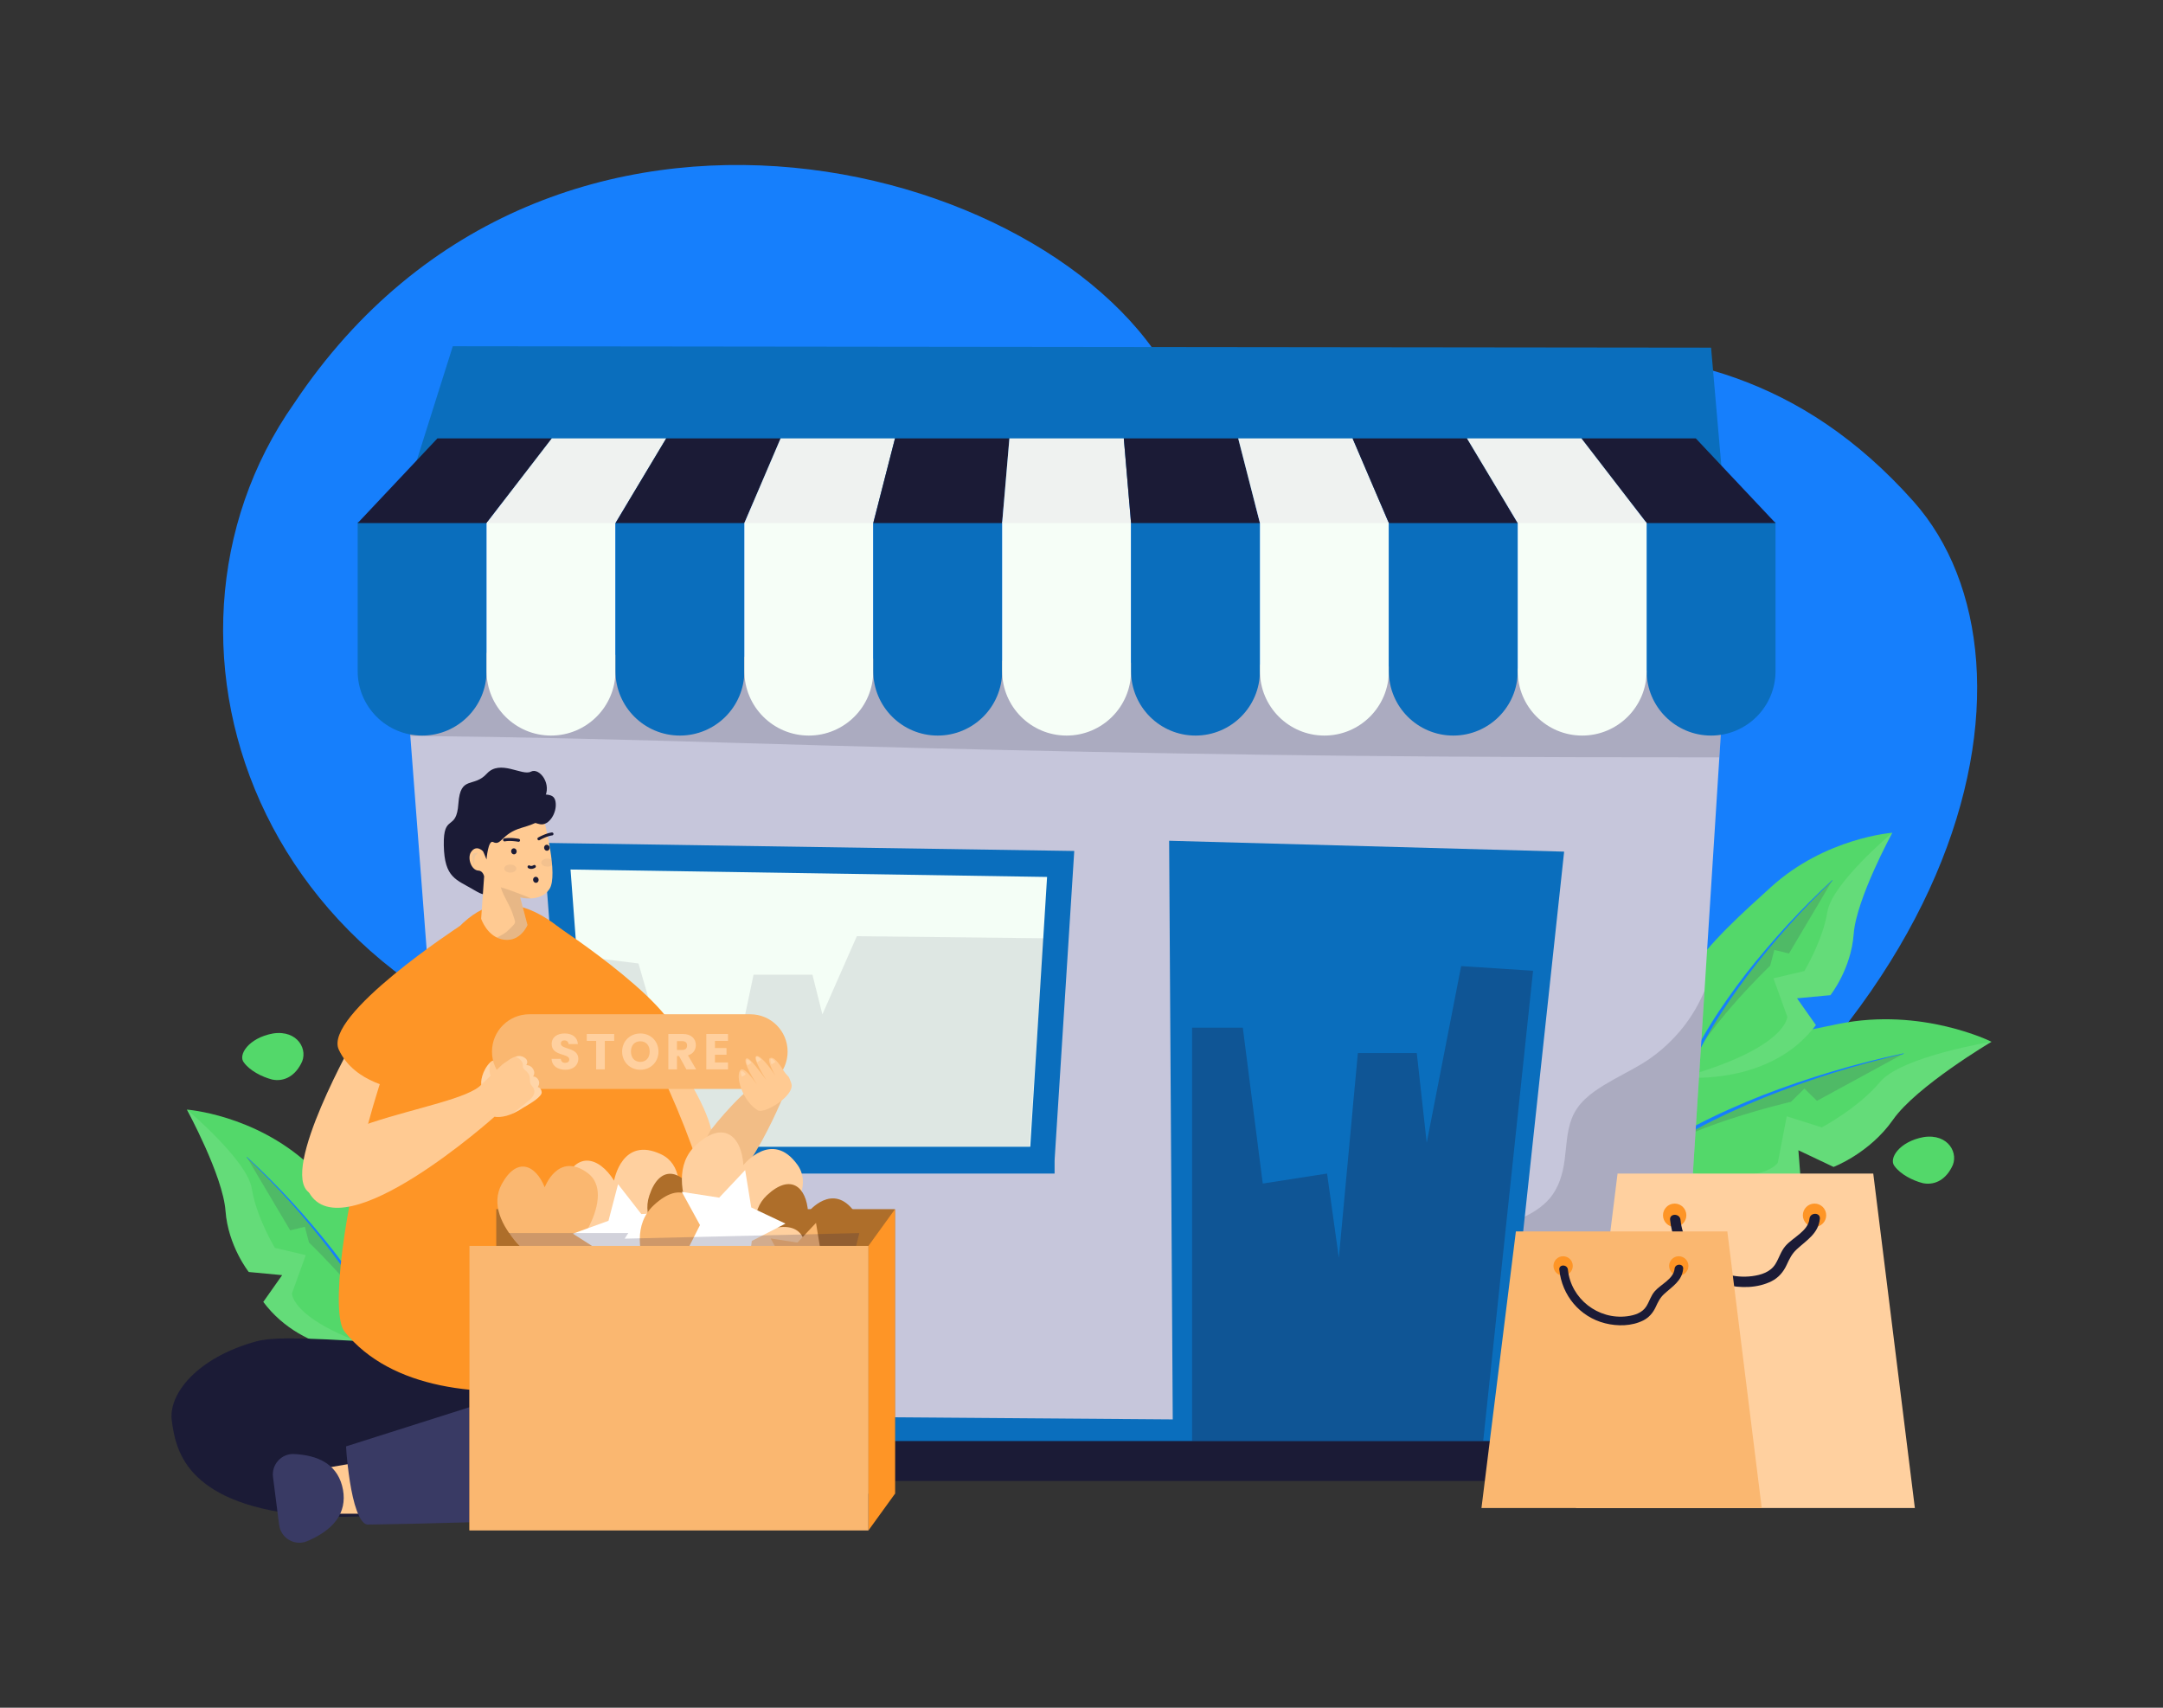 <svg xmlns="http://www.w3.org/2000/svg" enable-background="new 0 0 3800 3000" viewBox="0 0 3800 3000" id="OnlineShoppingstore">
<rect x="0" y="0" width="3800" height="3000" fill="#333333" stroke="none"/>
<path fill="#167ffc" d="M3361.71 880.89c-395.44-444.29-896.13-189.11-1292.57-193.36-181.86-399.21-1101.1-655.84-1552.48 21.16-298.29 423.57-56.88 1106.99 674.52 1187.52 147.78 442.31 696.23 760.08 1396.55 425.02 881.59-453.96 1027.87-1155.09 773.98-1440.34z" class="colorf6f6f6 svgShape"/>
<path fill="#53D86A" d="M3498.75 1830.08s-131.95 78.1-173.18 137.1c-41.17 58.87-104.34 82.77-104.34 82.77l-61.79-29.28 5.16 66.55c-127.9 52.89-253.8-24.01-283.52-44.35-4.36-2.94-6.67-4.64-6.67-4.64-10.75-170.43 208.2-209.45 355.21-239.45 146.8-29.95 269.13 31.3 269.13 31.3z" class="colordbc6ce svgShape"/>
<path fill="#424259" d="m3344.32 1850.92-152.27 82.93-21.99-21.51-23.69 23.27s-194.47 44.46-266.11 106.6l70.92-45.98 117.72-58.04 96.6-36.4c0 .01 123.28-40.51 178.82-50.87z" opacity=".2" class="color594a42 svgShape"/>
<path fill="#ffffff" d="M3498.75 1830.08s-131.95 78.1-173.18 137.1c-41.17 58.87-104.34 82.77-104.34 82.77l-61.79-29.28 5.16 66.55c-127.9 52.89-253.8-24.01-283.52-44.35 4.24-.16 7.09-.09 7.09-.09 205.01 52.78 235.11-.26 235.11-.26l15.67-81.46 61.69 19.47s64.42-34.44 102.06-79.66c37.56-45.09 196.05-70.79 196.05-70.79z" opacity=".1" class="colorffffff svgShape"/>
<path fill="#167ffc" d="M3344.24 1850.42c-84.16 17.74-166.82 42.51-247.16 73.42-79.88 31.71-158.41 69.35-227.02 122.36l-12.93 9.8c-4.35 3.22-8.12 7.16-12.21 10.7l-24.09 21.85c-15 15.45-30.26 30.65-44.86 46.48-12.24 13.13-24.21 26.5-36.13 39.92 1.85 2.64 3.75 5.25 5.69 7.83 12.31-13.91 24.7-27.74 37.35-41.33 14.32-15.97 29.3-31.32 44.02-46.92l23.37-21.78c3.97-3.54 7.62-7.47 11.86-10.7l12.63-9.84c67.12-53.08 144.84-91.48 224.08-123.94 79.6-31.99 161.81-57.95 245.59-76.92l-.19-.93z" class="colorf6f6f6 svgShape"/>
<path fill="#53d86a" d="M3324.46 1462.94s-63.34 116.04-67.89 177.93c-4.56 61.77-40.83 107.33-40.83 107.33l-58.7 5.54 33.16 47.04c-71.46 95.57-198.65 94.09-229.64 92.12-4.53-.26-6.99-.5-6.99-.5-83.1-121.55 61.95-246.99 157.65-334.02 95.59-86.9 213.24-95.44 213.24-95.44z" class="colore3e0e1 svgShape"/>
<path fill="#424259" d="m3219.21 1546.45-76.27 128.58-25.77-6.24-7.3 27.68s-124.51 118.67-150.2 196.3l32.28-65.33 61.64-94.9 55.54-69.56c0 .01 73.49-84.36 110.08-116.53z" opacity=".2" class="color594a42 svgShape"/>
<path fill="#ffffff" d="M3324.46 1462.94s-63.34 116.04-67.89 177.93c-4.56 61.77-40.83 107.33-40.83 107.33l-58.7 5.54 33.16 47.04c-71.46 95.57-198.65 94.09-229.64 92.12 3.07-1.99 5.21-3.19 5.21-3.19 175.18-51.26 174.1-103.84 174.1-103.84l-24.29-67.27 54.3-12.77s32.55-53.91 40.51-104.02c7.95-49.96 114.07-138.87 114.07-138.87z" opacity=".1" class="colorffffff svgShape"/>
<path fill="#167ffc" d="M3218.93 1546.12c-54.54 50.25-104.87 105.03-150.78 163.36-45.21 58.71-86.81 121.22-114.29 190.75l-5.26 12.96c-1.8 4.31-2.86 8.88-4.33 13.31l-8.22 26.81c-4.31 18.06-8.91 36.05-12.75 54.22-3.28 15.12-6.26 30.31-9.17 45.5 2.54 1.14 5.09 2.24 7.67 3.3 2.99-15.73 6.07-31.45 9.46-47.1 3.57-18.15 7.9-36.12 11.94-54.17l7.71-26.44c1.38-4.38 2.35-8.89 4.07-13.16l5.02-12.86c26.34-68.92 67-131.64 111.41-190.62 44.88-58.8 94.35-114.27 148.08-165.26l-.56-.6z" class="colorf6f6f6 svgShape"/>
<path fill="#53d86a" d="M328.31 1949.25s63.34 116.04 67.89 177.93c4.56 61.77 40.83 107.33 40.83 107.33l58.7 5.54-33.16 47.04c71.46 95.57 198.65 94.09 229.64 92.12 4.53-.26 6.99-.5 6.99-.5 83.1-121.55-61.95-246.99-157.65-334.02-95.6-86.9-213.24-95.44-213.24-95.44z" class="colore3e0e1 svgShape"/><path fill="#424259" d="m433.55 2032.77 76.27 128.58 25.77-6.24 7.3 27.68s124.51 118.67 150.2 196.3l-32.28-65.33-61.64-94.9-55.54-69.56s-73.49-84.37-110.08-116.53z" opacity=".2" class="color594a42 svgShape"/>
<path fill="#ffffff" d="M328.31 1949.25s63.34 116.04 67.89 177.93c4.56 61.77 40.83 107.33 40.83 107.33l58.7 5.54-33.16 47.04c71.46 95.57 198.65 94.09 229.64 92.12-3.07-1.99-5.21-3.19-5.21-3.19-175.18-51.26-174.1-103.84-174.1-103.84l24.29-67.27-54.3-12.77s-32.55-53.91-40.51-104.02c-7.95-49.96-114.07-138.87-114.07-138.87z" opacity=".1" class="colorffffff svgShape"/>
<path fill="#167ffc" d="M433.84 2032.43c54.54 50.25 104.87 105.03 150.78 163.36 45.21 58.71 86.81 121.22 114.29 190.75l5.26 12.96c1.8 4.31 2.86 8.88 4.33 13.32l8.22 26.81c4.3 18.06 8.91 36.05 12.75 54.22 3.28 15.12 6.26 30.31 9.17 45.5-2.54 1.14-5.09 2.24-7.67 3.3-2.99-15.73-6.07-31.45-9.46-47.09-3.57-18.15-7.9-36.12-11.94-54.17l-7.71-26.44c-1.38-4.38-2.35-8.89-4.07-13.16l-5.02-12.86c-26.34-68.92-67-131.64-111.41-190.62-44.88-58.8-94.35-114.27-148.08-165.26l.56-.62z" class="colorf6f6f6 svgShape"/>
<path fill="#53d86a" d="M3428.64 2050.98c-12.71 24.24-32.55 31.18-50.55 27.51-17.97-4.61-39.34-15.57-49.75-29.99-10.76-12.98 8.08-43.06 51.14-50.95 43.87-6.72 62.98 29.56 49.16 53.43zM528.75 1868.95c-12.71 24.24-32.55 31.18-50.55 27.51-17.97-4.61-39.34-15.57-49.75-29.99-10.76-12.98 8.08-43.06 51.14-50.95 43.88-6.72 62.98 29.55 49.16 53.43z" class="colore3e0e1 svgShape"/>
<path fill="#c6c6db" d="m709.54 1144.74 105.05 1374.45 2129.62 12.3 85.95-1351.36z" class="colordbc6ce svgShape"/>
<path fill="#424259" d="M2943.39 1820.36c-17.51 18.89-36.94 35.21-59.01 48.49-21.8 13.12-44.81 24.11-66.51 37.41-23.87 14.63-46.08 31.56-56.52 58.47-9.15 23.58-9.3 49.25-12.7 74.01-3.27 23.85-10.18 47.68-26.03 66.35-13.41 15.79-31.44 26.65-50.16 35.03-41.77 18.7-87.3 27.72-126.34 52.55-39.96 25.42-66.21 64.04-85.85 106.34-23.2 49.94-42.71 101.11-58.18 153.98-7.27 24.86-13.81 49.97-19.62 75.25l561.75 3.25 50.3-790.85c-12.31 29.21-29.23 56.1-51.13 79.72zM1303.25 1305.39c408.52 12.23 816.89 21 1225.59 23.66 163.92 1.07 327.83 1.49 491.75 1.38l9.56-150.3-2320.62-35.39 11.33 148.19c194.18 1.47 388.3 6.65 582.39 12.46z" opacity=".2" class="color594a42 svgShape"/>
<path fill="#0a6ebd" d="m3030.15 887.7-24.09-276.99-2210.58-2.48-85.95 272.34zM954.58 1480.71l42.22 552.42 855.94 4.95 34.54-543.15z" class="color385c65 svgShape"/>
<path fill="#0a6ebd" d="M658.61 2482.91v67.91h2403.38v-61.54l-422.32 10.61 108.23-1003.8-693.95-19.1 6.36 1016.53z" class="color385c65 svgShape"/>
<path fill="#f4fef6" d="m1002.33 1527.51 37.9 506.04 768.3 4.53 31-497.54z" class="colorfbf4fe svgShape"/>
<path fill="#0a6ebd" d="M2094.27 2531.49h511.45l106.11-1000.6-617.56-22.69zM994.45 2014.55h858.29v47.05H994.45zM628.37 916.59v262.37c0 62.53 50.69 113.22 113.22 113.22s113.22-50.69 113.22-113.22V916.59H628.37z" class="color385c65 svgShape"/>
<path fill="#f6fef7" d="M854.81 916.59v262.37c0 62.53 50.69 113.22 113.22 113.22s113.22-50.69 113.22-113.22V916.59H854.81z" class="colorfdf6fe svgShape"/>
<path fill="#0a6ebd" d="M1081.26 916.59v262.37c0 62.53 50.69 113.22 113.22 113.22s113.22-50.69 113.22-113.22V916.59h-226.44z" class="color385c65 svgShape"/>
<path fill="#f6fef7" d="M1307.71 916.59v262.37c0 62.53 50.69 113.22 113.22 113.22s113.22-50.69 113.22-113.22V916.59h-226.44z" class="colorfdf6fe svgShape"/>
<path fill="#0a6ebd" d="M1534.15 916.59v262.37c0 62.53 50.69 113.22 113.22 113.22s113.22-50.69 113.22-113.22V916.59h-226.44z" class="color385c65 svgShape"/>
<path fill="#f6fef7" d="M1760.6 916.59v262.37c0 62.53 50.69 113.22 113.22 113.22s113.22-50.69 113.22-113.22V916.59H1760.6z" class="colorfdf6fe svgShape"/>
<path fill="#0a6ebd" d="M1987.05 916.59v262.37c0 62.53 50.69 113.22 113.22 113.22s113.22-50.69 113.22-113.22V916.59h-226.44z" class="color385c65 svgShape"/>
<path fill="#f6fef7" d="M2213.5 916.59v262.37c0 62.53 50.69 113.22 113.22 113.22s113.22-50.69 113.22-113.22V916.59H2213.5z" class="colorfdf6fe svgShape"/>
<path fill="#0a6ebd" d="M2439.94 916.59v262.37c0 62.53 50.69 113.22 113.22 113.22s113.22-50.69 113.22-113.22V916.59h-226.44zM2892.84 916.59v262.37c0 62.53 50.69 113.22 113.22 113.22s113.22-50.69 113.22-113.22V916.59h-226.44z" class="color385c65 svgShape"/>
<path fill="#f6fef7" d="M2666.39 916.59v262.37c0 62.53 50.69 113.22 113.22 113.22s113.22-50.69 113.22-113.22V916.59h-226.44z" class="colorfdf6fe svgShape"/>
<path fill="#1b1b36" d="m854.81 918.91 114.6-148.75H768.43L628.37 918.91z" class="color1b2e36 svgShape"/>
<path fill="#eff2f0" d="m1081.26 918.91 89.13-148.75H969.41l-114.6 148.75z" class="coloreff1f2 svgShape"/>
<path fill="#1b1b36" d="m1307.71 918.91 63.66-148.75h-200.98l-89.13 148.75z" class="color1b2e36 svgShape"/>
<path fill="#eff2f0" d="m1534.15 918.91 38.2-148.75h-200.98l-63.66 148.75z" class="coloreff1f2 svgShape"/>
<path fill="#1b1b36" d="m1760.6 918.91 12.74-148.75h-200.99l-38.2 148.75z" class="color1b2e36 svgShape"/>
<path fill="#eff2f0" d="m1987.05 918.91-12.73-148.75h-200.98l-12.74 148.75z" class="coloreff1f2 svgShape"/>
<path fill="#1b1b36" d="m2213.5 918.91-38.2-148.75h-200.98l12.73 148.75z" class="color1b2e36 svgShape"/>
<path fill="#eff2f0" d="m2439.94 918.91-63.66-148.75H2175.3l38.2 148.75z" class="coloreff1f2 svgShape"/>
<path fill="#1b1b36" d="m2666.39 918.91-89.13-148.75h-200.98l63.66 148.75zM3119.29 918.91l-140.07-148.75h-200.98l114.6 148.75z" class="color1b2e36 svgShape"/>
<path fill="#eff2f0" d="m2892.84 918.91-114.6-148.75h-200.98l89.13 148.75z" class="coloreff1f2 svgShape"/>
<path fill="#1b1b36" d="M2094.27 1805.4h89.13l35.02 273.77 113-17.57 20.7 148.08 33.42-359.71H2489l17.5 157.57 60.49-310.37 126.34 8.19-87.61 826.13h-511.45z" opacity=".3" class="color1b2e36 svgShape"/>
<path fill="#1b1b36" d="m1013.68 1679.11 108.02 13.44 35.02 121.17 113.01-7.78 20.69 65.54 33.42-159.21h103.46l17.5 69.75 60.49-137.37 328.41 3.62-25.17 365.64h-775.96z" opacity=".1" class="color1b2e36 svgShape"/>
<path fill="#1b1b36" d="M628.37 2531.49h2490.92v70.27H628.37z" class="color1b2e36 svgShape"/>
<path fill="#ffd09f" d="M3364.06 2649.15h-595.4l73.1-587.55h449.2z" class="colorffbf9f svgShape"/>
<path fill="#fe9526" d="M2962.63 2134.88c0 11.33-9.19 20.52-20.52 20.52s-20.52-9.19-20.52-20.52 9.19-20.52 20.52-20.52 20.52 9.19 20.52 20.52zM3208.33 2134.88c0 11.33-9.19 20.52-20.52 20.52s-20.52-9.19-20.52-20.52 9.19-20.52 20.52-20.52 20.52 9.19 20.52 20.52z" class="colore36247 svgShape"/>
<path fill="#1b1b36" d="M2934.05 2142.83c5.51 54.68 43.41 100.3 97.06 113.89 26.2 6.63 56.7 6.33 81.26-6.01 12.11-6.09 20.73-16.21 26.37-28.39 5.04-10.86 9-19.51 17.98-27.77 17.33-15.95 38-27.76 40.43-53.47 1.1-11.7-17.18-11.63-18.27 0-2.03 21.45-29.23 32.86-41.99 47.55-8.46 9.75-11.22 21.32-17.89 32.03-8.77 14.1-25.2 19.16-40.9 21.17-61.62 7.91-119.52-37.07-125.76-99-1.18-11.59-19.47-11.71-18.29 0z" class="color1b2e36 svgShape"/>
<path fill="#fab770" d="M3095.06 2649.15h-492.39l60.46-485.9h371.48z" class="colorfa9c70 svgShape"/>
<path fill="#fe9526" d="M2763.08 2223.86c0 9.37-7.6 16.97-16.97 16.97s-16.97-7.6-16.97-16.97 7.6-16.97 16.97-16.97 16.97 7.6 16.97 16.97zM2966.27 2223.86c0 9.37-7.6 16.97-16.97 16.97s-16.97-7.6-16.97-16.97 7.6-16.97 16.97-16.97 16.97 7.6 16.97 16.97z" class="colore36247 svgShape"/>
<path fill="#1b1b36" d="M2739.45 2230.43c4.56 45.22 35.9 82.95 80.27 94.18 21.67 5.49 46.89 5.23 67.2-4.97 10.01-5.03 17.14-13.41 21.81-23.48 4.16-8.98 7.45-16.14 14.87-22.96 14.33-13.19 31.42-22.96 33.43-44.22.91-9.68-14.21-9.62-15.11 0-1.67 17.74-24.17 27.17-34.73 39.33-7 8.06-9.28 17.63-14.8 26.49-7.25 11.66-20.84 15.84-33.82 17.51-50.96 6.55-98.84-30.66-104-81.87-.97-9.6-16.1-9.7-15.12-.01z" class="color1b2e36 svgShape"/>
<path fill="#ffca92" d="M624.77 1821.49s-133.98 235.39-81.94 273.32c52.04 37.93 131.17-27.13 131.17-27.13l56.27-205.74-105.5-40.45zM1120.68 1768.1s168.92 211.72 123.41 257.27c-45.52 45.56-133.8-6.42-133.8-6.42l-87.56-194.5 97.95-56.35z" class="colorff9c92 svgShape"/>
<path fill="#f2bd86" d="M1249.45 1984.17s66.29-85.18 96.83-87c30.54-1.82 37.42 10.5 37.42 10.5s-76.16 197.22-139.81 193.22c-63.66-3.99 5.56-116.72 5.56-116.72z" class="colorf28b86 svgShape"/>
<path fill="#1b1b36" d="M1042.63 2592.51c-33.39 9.44-320.46 89.06-513.24 68.81-207.12-21.59-220.95-118.57-227.53-165.12-6.75-46.21 43.18-110.98 148.59-139.82 13.32-3.54 32.55-5.23 56.17-5.23 153.82 0 541.86 42.01 578.8 49.43l-42.79 191.93z" class="color1b2e36 svgShape"/>
<path fill="#ffca92" d="m665.5 2659.15-112.01-.02-10.65-75.23 93.01-16.12z" class="colorff9c92 svgShape"/>
<path fill="#393a64" d="M591.25 2670.24c-12.54 17.3-32.73 29.22-51.8 37.19-21.73 9.08-46.11-5.32-49.1-28.68l-10.73-84.04c-2.8-21.92 14.71-41.35 36.79-40.39 18.89.83 40.14 4.77 56.93 15.96 15.8 10.7 25.57 26.5 29.29 47.19 3.49 19.76-.46 37.43-11.38 52.77z" class="color395b64 svgShape"/>
<path fill="#1b1b36" d="M1427.86 2538.37c-1.52 28.5-7.76 84.67-24.63 100.02-17.03 15.18-89.05 1.01-119.75-5.06-3.04-.67-5.4-1.18-7.59-1.52l151.97-93.44z" class="color1b2e36 svgShape"/>
<path fill="#393a64" d="M1436.29 2538.54c-3.04 3.37-6.07 6.75-9.11 9.96-43.18 44.52-101.87 74.38-129.03 86.69-.51.17-1.01.51-1.52.68-4.38 1.86-10.11 3.54-17.03 5.23-123.8 30.36-627.26 37.11-632.83 37.11-2.7.17-5.23-.84-7.76-3.2-.84-.84-1.85-1.69-2.7-2.87-.17-.34-.5-.51-.67-.85-1.52-2.03-3.04-4.56-4.56-7.42 0-.17-.17-.34-.17-.51-11.64-23.11-18.05-68.31-21.25-100.53-.33-3.03-.5-6.07-.84-8.77-.34-4.89-.67-9.28-.84-13.16l387.76-123.12 16.7-5.23 32.38-10.29 26.48-8.43 140.84-44.7c.5-.17 16.19-5.4 39.8-10.63v-.16c2.7-.51 5.57-1.02 8.6-1.69 23.95-4.9 53.97-9.45 83.99-9.62 7.93 0 15.85.17 23.61.85 46.21 3.88 88.55 21.25 103.73 66.79 18.9 56.84-1.85 105.25-35.58 143.87z" class="color395b64 svgShape"/>
<path fill="#fe9526" d="M881.1 1588.93c-184.5 7.23-325.74 688.29-275.76 750.4 164.38 204.28 630.07 57.94 661.12-3.92 59.67-118.9-174.88-754.73-385.36-746.48z" class="colore36247 svgShape"/>
<path fill="#1b1b36" d="M876.29 1538.77c-24.03 25.01-12.03 43.49-43.4 24.76-31.37-18.74-52.06-20.9-53.22-78.33-1.16-57.43 22.13-23.04 25.63-73.46 3.5-50.43 26.57-27 49.94-52.65 23.37-25.65 62.07 4.56 77.39-3.49 15.33-8.05 38.56 23.11 22.9 47.31-15.65 24.2-69.09 31.09-93.76 56.11-24.68 25.02 14.52 79.75 14.52 79.75z" class="color1b2e36 svgShape"/><path fill="#ffca92" d="m845.28 1613.94 5.24-74.33s-1.75-9.77-9.95-10.19c-12.72-.64-19.83-22.09-13.23-32.3 9.32-14.38 21.23-1.77 21.23-1.77s28.44-43.06 49.98-51.75c29.23-11.8 57.34-2.01 57.34-2.01s25.43 95.94 9.43 120.18c-15.99 24.24-51.48 14.74-51.48 14.74l12.84 48.51s-12.02 29.82-41.36 25.77c-29.33-4.03-40.04-36.85-40.04-36.85z" class="colorff9c92 svgShape"/><path fill="#0f0f19" d="M932.37 1578.24c-5.29-2.53-10.74-4.75-15.94-6.67-11.95-4.44-24.21-9.39-36.66-12.86 4.78 16.51 15.97 30.93 21.17 47.38 5.41 17.08 6.74 13.17-6.31 26.59-6.04 6.21-13.6 10.65-21.73 14.11 3.75 1.84 7.77 3.37 12.42 4.01 29.34 4.05 41.36-25.78 41.36-25.78l-12.84-48.51c.01.01 8.26 2.14 18.53 1.73z" opacity=".1" class="color0f1019 svgShape"/><path fill="#efc69a" d="M839.04 1498.05s-8.55-.03-9.21 4.01c-.66 4.04 3.15 19.09 3.15 19.09s.24-14.2 1.52-17c1.28-2.81 5.71-4.71 4.54-6.1z" class="coloref9a9e svgShape"/><path fill="#13143f" d="M885.77 1525.83c-.01 3.91 4.77 7.08 10.68 7.1 5.91.02 10.71-3.14 10.72-7.05.01-3.91-4.77-7.08-10.68-7.1-5.92-.01-10.72 3.14-10.72 7.05zM950.95 1515.37c-.01 3.91 4.77 7.09 10.68 7.1 5.91.01 10.71-3.14 10.72-7.05.01-3.9-4.77-7.08-10.68-7.1-5.92-.01-10.71 3.14-10.72 7.05z" opacity=".05" class="color33133f svgShape"/><path fill="#1b1b36" d="M935.52 1526.18c2.59-.55 4.52-1.77 4.66-1.87 1.21-.78 1.55-2.4.77-3.61-.78-1.2-2.39-1.53-3.59-.77-.04.02-3.84 2.39-6.47.68-1.2-.79-2.82-.44-3.61.75-.79 1.2-.45 2.82.75 3.61 2.53 1.65 5.26 1.68 7.49 1.21zM947.31 1476.13c.26-.06.51-.15.75-.29.13-.06 12.23-6.99 22.05-8.25 1.42-.22 2.43-1.5 2.24-2.93a2.605 2.605 0 0 0-2.93-2.24c-10.82 1.47-23.42 8.6-23.95 8.9-1.25.71-1.68 2.3-.97 3.56a2.616 2.616 0 0 0 2.81 1.25zM956.02 1490.04c.48 2.87 2.98 4.85 5.6 4.41 2.62-.43 4.35-3.11 3.87-5.98-.48-2.87-2.99-4.85-5.6-4.41-2.62.43-4.35 3.11-3.87 5.98zM911.55 1478.73c.99-.21 1.82-.99 2.02-2.05a2.62 2.62 0 0 0-2.07-3.06c-.6-.11-14.81-2.81-25.54-.67-1.3.07-2.32 1.65-2.04 3.07a2.596 2.596 0 0 0 3.07 2.04c9.7-1.94 23.39.66 23.53.69.35.06.7.06 1.03-.02zM907.58 1494.75c.48 2.87-1.26 5.55-3.87 5.99-2.62.43-5.12-1.55-5.6-4.41-.48-2.87 1.26-5.55 3.87-5.98 2.61-.45 5.12 1.53 5.6 4.4zM946.16 1544.8c.48 2.87-1.26 5.55-3.88 5.98-2.61.43-5.12-1.55-5.6-4.41-.48-2.87 1.26-5.55 3.87-5.99 2.62-.43 5.13 1.55 5.61 4.42z" class="color1b2e36 svgShape"/><path fill="#1b1b36" d="M866.37 1479.26c-8.82-4.59-11.65 30.57-11.65 30.57s-4.42-11.21-6.77-15.68c-2.35-4.47-4.83.74-12.25-15.24-7.43-15.99-23.29-18.26 11.26-49.93 34.54-31.68 16.33-38.42 60.63-34.47 44.3 3.95 65.09-5.51 68.38 13.8 3.3 19.3-11.72 42.84-27.28 39.6-15.56-3.24 2.5-3.93-32.79 6.47-35.3 10.39-35.18 32.33-49.53 24.88z" class="color1b2e36 svgShape"/><path fill="#ae6e2a" d="M871.48 2124.19h700.87v499.85H871.48z" class="colorae3b2a svgShape"/><path fill="#fe9526" d="m1525.66 2188.73 46.69-64.54v499.85l-46.69 64.54zM824.79 2188.73l46.69-64.54v499.85l-46.69 64.54z" class="colore36247 svgShape"/><path fill="#ffd09f" d="M1118.58 2246.17s-160.61-70.01-129.77-162.78c20.86-62.74 62.66-52.76 90.05-9.36 0 0 13.64-79.4 83.04-46.03 69.39 33.37 9.58 180.44-43.32 218.17z" class="colorffbf9f svgShape"/><path fill="#fab770" d="M1104.27 2374.11s-160.62-70.01-129.77-162.78c20.86-62.74 62.66-52.76 90.05-9.36 0 0 13.64-79.4 83.04-46.03 69.39 33.38 9.59 180.44-43.32 218.17z" class="colorfa9c70 svgShape"/><path fill="#ae6e2a" d="M1252.5 2240.57s-138.39-60.32-111.81-140.25c17.97-54.05 53.99-45.46 77.59-8.07 0 0 11.75-68.41 71.55-39.66 59.79 28.76 8.26 155.47-37.33 187.98z" class="colorae3b2a svgShape"/><path fill="#ffd09f" d="M1220.97 2357.03s-118.07-129.45-52.06-201.56c44.64-48.77 78.73-22.61 86.03 28.19 0 0 44.85-66.93 94.59-8.14 49.75 58.78-64.86 168.64-128.56 181.51z" class="colorffbf9f svgShape"/><path fill="#fab770" d="M963.75 2233.22s-121.47-81.67-82.17-153.28c26.57-48.42 59.42-33.94 75.41 5.84 0 0 23.14-63.2 75.16-25.34 52 37.86-19.25 149.73-68.4 172.78z" class="colorfa9c70 svgShape"/><path fill="#ffffff" d="m1085.8 2080.26 40.83 52.47 66.38-3.89-37.29 55.05 24.21 61.93-63.88-18.45-51.41 42.16-2.19-66.45-55.99-35.87 62.52-22.62z" class="colorffffff svgShape"/><path fill="#fab770" d="m1239.48 2101.93 29.23 37.56 47.51-2.78-26.69 39.4 17.33 44.33-45.73-13.21-36.79 30.18-1.57-47.57-40.08-25.67 44.76-16.19z" class="colorfa9c70 svgShape"/><path fill="#ffd09f" d="M1258.34 2216.84s-107.38-138.45-35.83-205.07c48.39-45.05 80.28-16.26 83.51 34.96 0 0 50.04-63.14 94.94-.57 44.89 62.56-78.11 162.94-142.62 170.68z" class="colorffbf9f svgShape"/><path fill="#fab770" d="M1184.43 2322.26s-107.38-138.45-35.83-205.07c48.39-45.05 80.28-16.26 83.51 34.96 0 0 50.04-63.14 94.94-.57 44.9 62.56-78.1 162.94-142.62 170.68z" class="colorfa9c70 svgShape"/><path fill="#ae6e2a" d="M1378.54 2276.14s-92.52-119.29-30.87-176.69c41.69-38.82 69.17-14.01 71.95 30.12 0 0 43.12-54.4 81.8-.49 38.69 53.91-67.29 140.39-122.88 147.06z" class="colorae3b2a svgShape"/><path fill="#ffd09f" d="M1295.03 2363.22s-41.54-170.21 50.97-201.84c62.56-21.39 79.93 17.91 61.98 65.99 0 0 71.45-37.22 86.91 38.21 15.46 75.44-137.79 116.9-199.86 97.64z" class="colorffbf9f svgShape"/><path fill="#ffffff" d="m1309.12 2055.53 10.67 65.63 60.12 28.41-59.12 30.43-8.45 65.95-47.21-46.82-65.33 12.35 29.94-59.37-31.93-58.32 65.71 10.13z" class="colorffffff svgShape"/><path fill="#fab770" d="m1433.59 2148.24 7.64 46.97 43.03 20.34-42.32 21.78-6.05 47.21-33.79-33.52-46.76 8.84 21.43-42.49-22.85-41.74 47.03 7.25z" class="colorfa9c70 svgShape"/><path fill="#21224c" d="m912.7 2188.78-19.2-22.66h210.29l-6.38 9.86 412.32-9.82-6.02 24z" opacity=".2" class="color21264c svgShape"/><path fill="#fab770" d="M824.79 2188.73h700.87v499.84H824.79z" class="colorfa9c70 svgShape"/><path fill="#fe9526" d="M808.05 1626.61s-240.7 157.09-212.86 217.31c27.83 60.22 105.21 69.02 105.21 69.02l107.65-286.33zM977.86 1626.61s240.7 157.09 212.86 217.31c-27.83 60.22-105.21 69.02-105.21 69.02l-107.65-286.33z" class="colore36247 svgShape"/><path fill="#ffca92" d="M900.23 1861.44s-31.71-2.45-38.25 3.94c-15.17 14.83-18.41 36.09-15.79 42.28 16.4-19.58 54.04-46.22 54.04-46.22z" class="colorff9c92 svgShape"/>
<path fill="#ffffff" d="M860.05 1879c.17-4.18 1.05-8.37.92-12.56-14.28 14.77-17.34 35.17-14.79 41.22 4.29-5.12 10.04-10.73 16.18-16.21-1.46-4.01-2.48-8.12-2.31-12.45z" opacity=".2" class="colorffffff svgShape"/>
<path fill="#fab770" d="M1318.08 1781.77H929.95c-36.24 0-65.62 29.38-65.62 65.62 0 36.24 29.38 65.62 65.62 65.62h388.13c36.24 0 65.62-29.38 65.62-65.62 0-36.24-29.38-65.62-65.62-65.62z" class="colorfa9c70 svgShape"/>
<path fill="#ffd09f" d="M993.33 1879.27c-13.39 0-23.85-6.65-24.29-19.24h16.14c.44 4.79 3.46 7.09 7.71 7.09 4.43 0 7.27-2.22 7.27-5.85 0-11.53-31.12-5.32-30.94-27.4 0-11.79 9.66-18.35 22.7-18.35 13.57 0 22.7 6.74 23.32 18.62h-16.4c-.27-3.99-3.1-6.39-7.18-6.47-3.64-.09-6.38 1.77-6.38 5.67 0 10.82 30.77 5.94 30.77 26.77-.02 10.47-8.17 19.16-22.72 19.16zM1030.87 1816.4h48.15v12.15h-16.49v50.1h-15.16v-50.1h-16.49v-12.15zM1124.98 1879.27c-17.64 0-32.01-13.21-32.01-31.92s14.36-31.83 32.01-31.83c17.73 0 31.83 13.12 31.83 31.83 0 18.7-14.18 31.92-31.83 31.92zm0-13.84c9.93 0 16.4-7.18 16.4-18.09 0-11.08-6.47-18.09-16.4-18.09-10.11 0-16.49 7-16.49 18.09 0 10.91 6.39 18.09 16.49 18.09zM1199.6 1816.4c15.25 0 22.88 8.78 22.88 19.59 0 7.8-4.26 15.17-13.83 18l14.36 24.65h-17.11l-12.94-23.5h-3.64v23.5h-15.16v-62.25h25.44zm-.89 12.59h-9.4v15.43h9.4c5.67 0 8.34-2.93 8.34-7.8 0-4.62-2.66-7.63-8.34-7.63zM1278.99 1828.55h-22.97v12.59h20.31v11.7h-20.31v13.66h22.97v12.15h-38.13v-62.25h38.13v12.15z" class="colorffbf9f svgShape"/>
<path fill="#ffca92" d="M904.23 1954.57c5.69-2.85 11.23-6.01 16.16-9.43l.02.02c.02-.02.02-.02.05-.02.25-.16 1.62-.91 3.6-2.04l.02-.02c1.57-.9 3.44-2.07 5.42-3.38 0 0 23.16-13.22 22.16-21.18-1-7.96-6.97-8.93-6.97-8.93s4.95-6 1.09-12.57c-3.85-6.57-9.39-5.86-9.39-5.86s4.71-5.41.36-12.89c-4.36-7.48-12.25-7.26-12.25-7.26s6.6-8.61-5.52-14.36c-12.06-5.72-27.06 6.95-27.76 7.4-3.01 1.85-5.85 3.81-8.51 5.79-.72.55-36.1 34.52-36.7 35.19-42.97 48.32-371.67 67.22-303.15 189.76 59.11 105.72 325.95-133.05 325.95-133.05s14.08 3.49 35.42-7.17z" class="colorff9c92 svgShape"/>
<path fill="#ffffff" d="m920.39 1945.14.02.02c.02-.02.02-.02.05-.02.25-.16 1.62-.91 3.6-2.04l.02-.02c1.57-.9 3.44-2.07 5.42-3.38 0 0 23.16-13.22 22.16-21.18-1-7.96-6.97-8.93-6.97-8.93s4.95-6 1.09-12.57c-3.85-6.57-9.39-5.86-9.39-5.86s4.71-5.41.36-12.89c-4.36-7.48-12.25-7.26-12.25-7.26s6.6-8.61-5.52-14.36c-4.34-2.06-9.05-1.72-13.34-.45 4.69 1.86 9.29 5.23 11.65 9.62.61 1.13 1.06 2.36 1.22 3.64.19 1.46-.04 2.93.01 4.4.11 3.18 2.74 4.99 4.95 6.93 2.85 2.51 5.39 5.24 6.52 8.95.85 2.78.84 5.7 1.03 8.58.2 3.02.85 5.96 2.77 8.38 1.83 2.31 3.62 4.42 4.51 7.29 1.54 4.96-.38 9.86-3.51 13.74-2.16 2.69-4.87 4.85-7.5 7.06-3.43 2.87-6.91 5.68-10.39 8.49-5.96 4.81-11.82 9.63-18.32 13.69 1.85-.68 3.73-1.45 5.66-2.42 5.68-2.82 11.21-5.99 16.15-9.41z" opacity=".2" class="colorffffff svgShape"/>
<path fill="#ffca92" d="M1331.84 1950.75c-27.67-15.65-41.14-62.51-30.38-71.49 5.04-4.2 16.95 9.75 28.46 25.84-13.35-20.19-25.42-44.01-18.04-45.84 5.67-1.41 22.32 22.35 34.4 37.9-7.31-11.42-22.83-37.57-18.25-41.32 5.83-4.78 23.88 17.72 33.9 33.57-5.32-9.84-14.16-27.66-9.51-30.42 4.12-2.45 10.6.14 23.12 20.12 7.31 11.66 9.31 9.89 11.58 15.85 1.76 4.59 4.09 9.16 3.69 13.56-1.94 21.18-48.8 47.99-58.97 42.23z" class="colorff9c92 svgShape"/><path fill="#ffffff" d="M1354.11 1860.18c-1.94 1.65.69 9.25 1.48 9.7 0 0 5.68-3.23 6.39-4.22.72-.99-5.94-7.13-7.87-5.48zM1328.94 1856.32c-1.94 1.65.69 9.25 1.49 9.7 0 0 5.68-3.23 6.39-4.22.71-1-5.94-7.13-7.88-5.48zM1311.88 1861.59c-1.94 1.65.69 9.25 1.48 9.7 0 0 5.68-3.23 6.39-4.22.73-1-5.93-7.13-7.87-5.48zM1302.1 1881.89c-1.94 1.65.69 9.25 1.48 9.69 0 0 5.68-3.23 6.39-4.22.72-.98-5.94-7.12-7.87-5.47z" opacity=".2" class="colorffffff svgShape"/></svg>